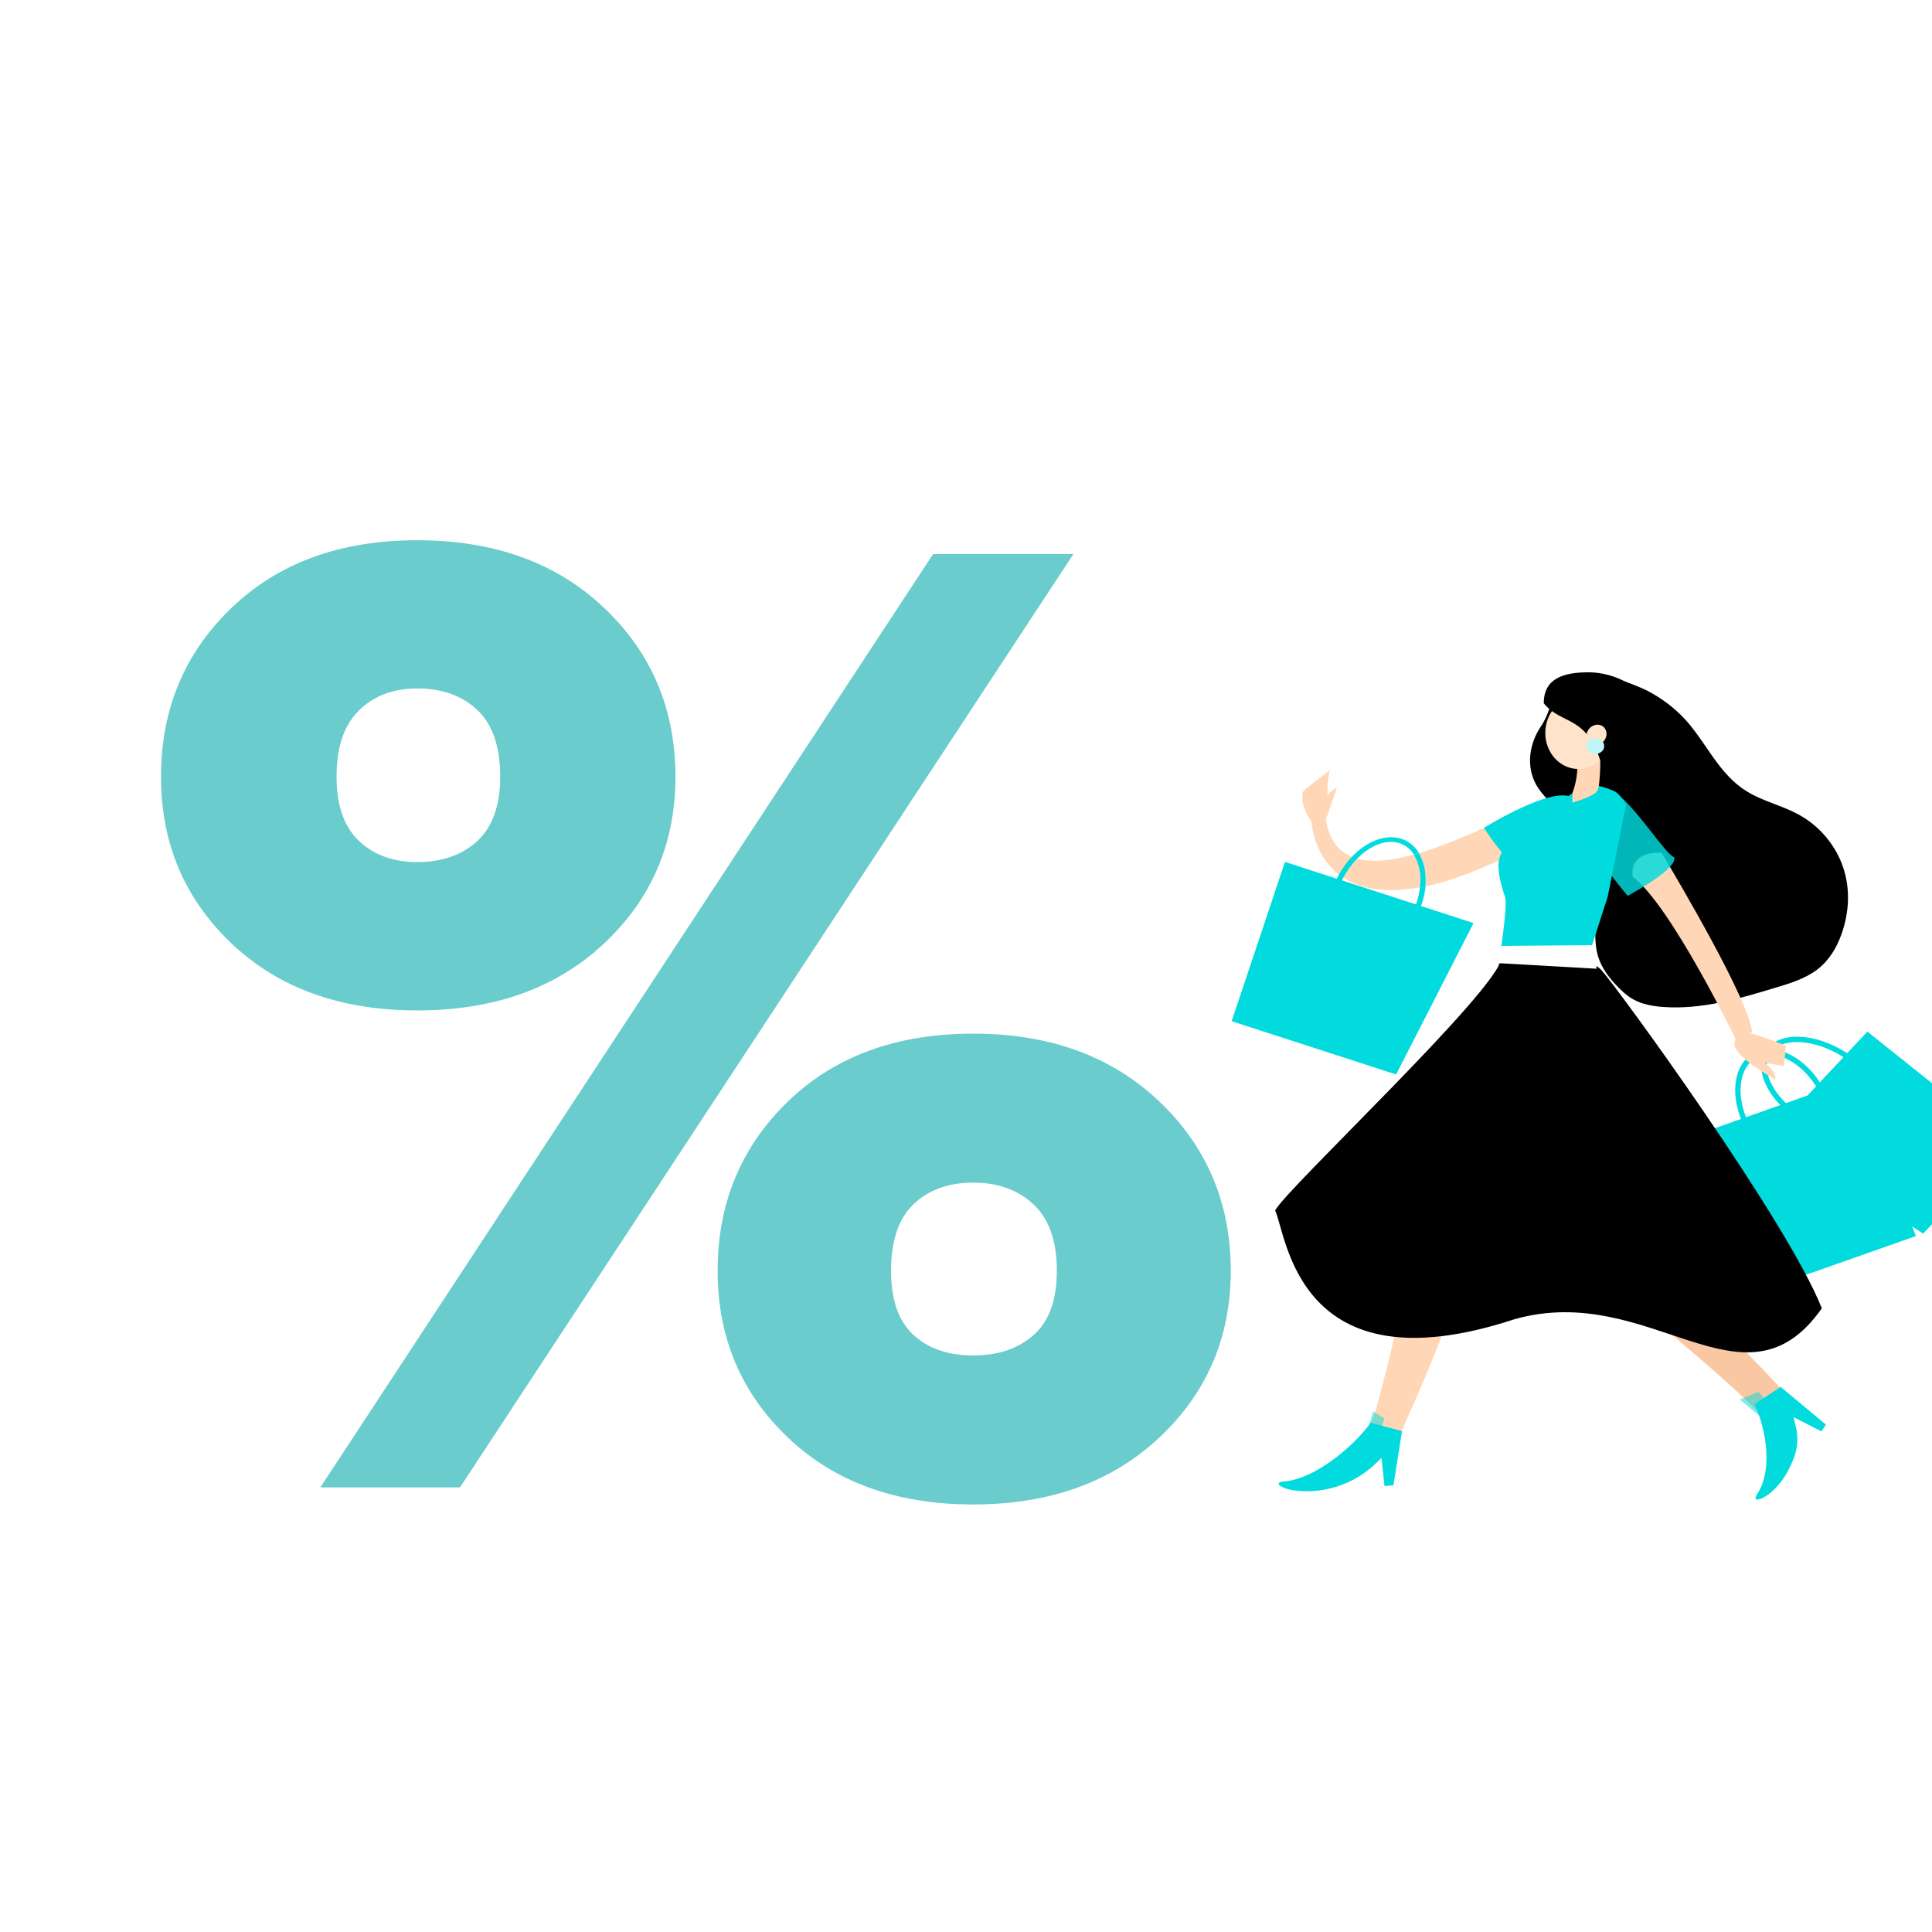 <svg width="1080" height="1080" viewBox="0 0 1080 1080" fill="none" xmlns="http://www.w3.org/2000/svg">
<g clip-path="url(#clip0_0_1)">
<path d="M90 434.184C90 396.546 103.135 365.03 129.404 339.818C155.674 314.606 190.268 302 233.187 302C276.384 302 311.163 314.606 337.71 339.818C364.257 365.03 377.576 396.456 377.576 434.184C377.576 471.372 364.257 502.437 337.71 527.379C311.163 552.321 276.291 564.837 233.187 564.837C190.268 564.837 155.674 552.321 129.404 527.379C103.135 502.437 90 471.372 90 434.184ZM179.076 831.455L521.596 309.744H600.034L257.144 831.455H179.076ZM188.14 434.184C188.14 450.211 192.303 462.187 200.72 470.111C209.045 478.035 219.96 481.907 233.279 481.907C247.154 481.907 258.346 477.945 266.856 470.111C275.366 462.187 279.621 450.211 279.621 434.184C279.621 417.346 275.366 405.01 266.856 396.906C258.346 388.892 247.154 384.84 233.279 384.84C219.96 384.84 209.045 388.892 200.72 397.086C192.303 405.28 188.14 417.706 188.14 434.184ZM401.163 710.347C401.163 672.709 414.206 641.194 440.383 615.801C466.56 590.499 501.061 577.803 543.98 577.803C586.9 577.803 621.586 590.499 648.133 615.801C674.68 641.104 688 672.619 688 710.347C688 747.535 674.68 778.6 648.133 803.542C621.586 828.484 586.9 841 543.98 841C501.061 841 466.56 828.484 440.383 803.542C414.206 778.6 401.163 747.535 401.163 710.347ZM498.101 710.347C498.101 726.645 502.264 738.621 510.681 746.274C519.006 753.928 530.198 757.71 544.073 757.71C557.948 757.71 569.14 753.928 577.835 746.274C586.437 738.621 590.785 726.645 590.785 710.347C590.785 693.779 586.437 681.443 577.835 673.339C569.232 665.235 557.948 661.093 544.073 661.093C530.198 661.093 519.099 665.145 510.681 673.159C502.264 681.173 498.101 693.599 498.101 710.347Z" fill="#6ACCCD"/>
<g filter="url(#filter0_i_0_1)">
<path d="M796.086 480.196C796.954 483.71 797.117 487.481 796.779 491.51C809.323 488.908 824.197 483.61 842.108 474.922C848.473 458.763 839.28 456.487 839.28 456.487L829.24 459.025C817.875 464.004 805.305 469.323 793.151 472.981C794.534 475.01 795.511 477.473 796.086 480.196Z" fill="#FFD7B6"/>
<path d="M733.127 455.423C733.127 455.423 733.955 473.576 748.468 484.842C749.264 485.463 750.06 485.996 750.856 486.529C759.813 492.485 773.301 495.765 793.669 492.008C794.109 487.979 793.944 484.209 793.177 480.607C792.602 477.972 791.623 475.597 790.34 473.656C778.491 476.966 767.36 478.354 758.569 475.994C757.57 475.722 756.572 475.362 755.675 475.003C748.192 471.954 742.848 465.33 741.157 453.744C735.139 454.565 733.127 455.423 733.127 455.423Z" fill="#FFD7B6"/>
<path d="M741.157 453.743C742.175 452 744.245 445.006 745.272 442.386C746.298 439.765 747.334 436.269 747.334 436.269C747.334 436.269 742.301 438.852 742.276 441.482C741.342 434.46 743.42 426.59 743.42 426.59C743.42 426.59 728.289 437.847 728.281 438.723C728.272 439.6 726.219 444.84 733.127 455.423C740.113 458.117 741.157 453.743 741.157 453.743Z" fill="#FFD7B6"/>
<path d="M688.49 566.864L780.444 596.638L823.723 512.007L718.291 477.815L688.49 566.864Z" fill="#01DBDE"/>
<path d="M746.118 489.729C746.836 487.983 747.653 486.412 748.468 484.842C750.507 481.179 752.942 477.87 755.675 475.003C763.871 466.312 774.527 462.028 783.413 464.914C787.607 466.268 790.885 469.015 793.253 472.807C792.248 473.148 791.344 473.403 790.34 473.656C788.366 470.57 785.583 468.441 782.389 467.359C780.89 466.907 779.29 466.63 777.688 466.615C771.38 466.557 764.435 470.087 758.669 475.995C755.736 478.948 753.098 482.518 750.957 486.53C750.242 487.839 749.629 489.236 749.014 490.632C742.045 507.136 745.692 523.649 757.173 527.349C758.672 527.801 760.272 528.079 761.874 528.093C772.389 528.19 784.501 518.484 790.548 504.076C792.289 500.059 793.331 495.949 793.769 492.008C794.772 491.842 795.776 491.589 796.879 491.424C796.436 495.89 795.29 500.525 793.343 505.066C786.885 520.522 773.565 530.831 761.648 530.721C759.746 530.703 757.845 530.423 756.049 529.793C742.968 525.64 738.535 507.629 746.118 489.729Z" fill="#01DBDE"/>
<path d="M793.177 480.695C794.044 484.21 794.208 488.068 793.668 492.096C794.671 491.929 795.675 491.676 796.779 491.511C797.117 487.569 796.953 483.798 796.086 480.196C795.411 477.473 794.434 475.009 793.152 472.894C792.147 473.235 791.243 473.49 790.239 473.743C791.522 475.684 792.502 478.059 793.177 480.695Z" fill="#01DBDE"/>
<path d="M975.733 623.622C967.836 606.56 971.241 589.266 983.337 584.996C995.434 580.726 1011.64 591.095 1019.54 608.158C1027.43 625.22 1024.02 642.513 1011.93 646.783C999.837 651.054 983.63 640.684 975.733 623.622Z" stroke="#01DBDE" stroke-width="3" stroke-miterlimit="10"/>
<path d="M1001.88 711.317L1071.02 686.97L1036.31 599.255L957.12 627.191L1001.88 711.317Z" fill="#01DBDE"/>
<path d="M1075.04 685.605L1122.29 635.286L1043.88 572.677L989.738 630.472L1075.04 685.605Z" fill="#01DBDE"/>
<path d="M1004.11 619.51C987.851 607.82 981.381 591.193 989.655 582.372C997.928 573.551 1017.81 575.877 1034.06 587.567C1050.32 599.257 1056.79 615.884 1048.52 624.705C1040.25 633.525 1020.37 631.2 1004.11 619.51Z" stroke="#01DBDE" stroke-width="3" stroke-miterlimit="10"/>
<path d="M888.159 372.697C892.69 370.197 916.534 379.796 921.018 382.204C929.09 386.398 936.248 391.899 942.096 398.264C954.088 411.435 960.732 428.678 976.464 438.377C985.225 443.805 995.818 446.182 1004.99 451.087C1017.34 457.688 1026.24 468.727 1030.33 480.861C1034.43 492.996 1033.7 506.226 1029.38 518.283C1026.7 525.709 1022.52 532.946 1015.76 538.056C1009.11 543.079 1000.67 545.719 992.333 548.184C972.143 554.31 951.252 560.429 929.935 558.918C923.93 558.512 917.831 557.404 912.851 554.553C909.662 552.771 907.082 550.38 904.602 547.903C899.643 542.861 895.291 537.123 893.35 530.706C891.409 524.289 891.773 517.63 891.837 510.969C891.935 490.282 888.139 468.508 873.775 452.071C868.723 446.327 862.561 441.274 858.817 434.84C853.007 424.531 854.732 411.836 861.437 401.992C868.142 392.149 867.06 379.603 879.122 375.156C886.76 372.334 908.357 376.126 915.228 380.222" fill="black"/>
<path d="M827.929 564.115C814.731 582.665 773.289 778.288 766.552 791.463C783.332 796.175 783.332 796.175 783.332 796.175C783.332 796.175 823.927 709.504 824.87 673.923C839.651 636.541 883.198 555.332 883.198 555.332L857.112 539.226L827.929 564.115Z" fill="#FFD7B6"/>
<path d="M766.153 791.284C760.054 800.607 737.308 822.663 717.362 824.233C709.344 824.86 720.794 831.89 739.251 828.905C750.586 827.08 760.952 821.829 768.736 814.362L772.273 810.976L773.925 826.682L778.936 826.289L783.734 796.004L766.153 791.284Z" fill="#01DBDE"/>
<path d="M765.442 792.329L767.515 784.985L773.987 788.901L770.078 799.735L765.442 792.329Z" fill="#01DBDE" fill-opacity="0.5"/>
<path d="M832.374 612.193C834.977 622.736 862.784 678.48 904.074 717.254C948.503 752.639 986.435 786.473 989.374 793.338C1005.16 786.47 1006.1 783.323 1006.1 783.323C1006.1 783.323 945.621 719.039 917.93 692.925C898.645 657.07 865.009 572.17 865.009 572.17L833.518 576.526L832.374 612.193Z" fill="#F9C7A2"/>
<path d="M980.68 780.986C985.794 790.675 992.257 816.419 982.097 831.49C978.032 837.589 991.191 833.59 999.246 818.674C1004.14 809.515 1006.11 802.521 1003.7 792.681L1002.64 788.2L1018.19 796.145L1020.73 792.399L995.395 771.303L980.68 780.986Z" fill="#01DBDE"/>
<path d="M984.019 787.854L972.492 778.368L982.95 773.994L990.875 783.096L984.019 787.854Z" fill="#01DBDE" fill-opacity="0.5"/>
<path d="M901.115 452.235C899.112 462.648 855.906 477.24 853.253 482.3C845.524 484.07 829.543 458.764 829.543 458.764C829.543 458.764 861.786 438.637 875.887 440.783C890.087 443.017 901.115 452.235 901.115 452.235Z" fill="#01DBDE"/>
<path d="M978.967 573.745C985.962 575.387 998.331 580.585 998.331 580.585L997.22 591.971L986.421 590.118C986.421 590.118 993.783 595.358 992.24 599.551C990.651 598.134 969.326 586.893 969.598 579.444C969.771 571.907 978.967 573.745 978.967 573.745Z" fill="#FFD7B6"/>
<path d="M835.375 550.158L878.344 560.196L898.677 497.445L908.989 445.821C906.722 441.943 904.347 438.941 901.754 437.953L901.653 437.952C897.662 436.337 892.371 434.623 886.669 433.869C886.669 433.869 845.121 463.554 841.056 469.74C836.99 475.926 835.939 481.089 841.387 497.706C843.337 503.247 835.375 550.158 835.375 550.158Z" fill="#01DBDE"/>
<path d="M928.861 472.652C939.109 490.103 977.152 554.268 979.476 572.873C970.814 577.965 970.814 577.965 970.814 577.965C970.814 577.965 933.791 501.625 912.707 486.178C910.549 471.081 928.861 472.652 928.861 472.652Z" fill="#FFD7B6"/>
<path d="M909.901 496.759C909.901 496.759 911.713 495.811 914.332 494.258C922.187 489.772 937.602 480.183 935.848 475.171C931.257 473.551 918.137 452.655 906.82 442.207C903.345 439.019 900.061 436.885 897.261 436.509L897.16 436.508C897.16 436.508 889.474 444.326 887.551 456.756C885.628 469.274 909.901 496.759 909.901 496.759Z" fill="#01DBDE" fill-opacity="0.83"/>
<path d="M881.752 424.532C881.776 432.422 879.006 439.233 879.006 439.233L878.954 444.668C878.954 444.668 891.306 441.275 893.04 437.872C894.776 434.47 894.646 416.674 894.646 416.674L884.085 421.398L881.752 424.532Z" fill="#FFD7B6"/>
<path d="M863.817 405.637C863.845 394.502 872.117 385.506 882.294 385.544C892.471 385.581 900.7 394.638 900.673 405.773C900.646 416.907 892.374 425.903 882.197 425.866C872.02 425.828 863.791 416.771 863.817 405.637Z" fill="#FFE3CA"/>
<path d="M862.963 389.12C872.86 401.484 887.741 395.397 895.476 424.22C909.897 424.265 920.57 407.971 920.602 394.209C920.635 380.447 902.689 371.867 888.168 371.821C873.746 371.776 862.996 375.358 862.963 389.12Z" fill="black"/>
<path d="M881.431 395.427C886.905 398.896 894.646 416.674 904.1 412.641C913.453 408.607 919.814 392.887 919.814 392.887L900.257 385.256L886.963 382.504L881.495 388.677L881.431 395.427Z" fill="black"/>
<path d="M890.498 412.318C887.593 411.524 886.113 408.408 887.194 405.358C888.275 402.308 891.507 400.479 894.412 401.273C897.318 402.067 898.797 405.183 897.716 408.233C896.635 411.283 893.403 413.111 890.498 412.318Z" fill="#FFE3CA"/>
<path d="M839.43 531.447C837.473 549.552 718.726 660.803 712.818 672.666C719.368 686.753 725.333 773.331 846.514 733.481C922.721 711.838 974.796 789.406 1018.41 727.367C999.262 678.777 903.908 547.681 894.974 538.04C886.152 528.401 839.43 531.447 839.43 531.447Z" fill="black"/>
<path d="M837.529 534.4L892.583 537.536L889.705 524.361L838.623 524.767L837.529 534.4Z" fill="white"/>
<path d="M891.735 417.436C888.97 417.411 886.747 415.428 886.769 413.007C886.793 410.587 889.053 408.646 891.819 408.671C894.585 408.696 896.808 410.679 896.784 413.1C896.761 415.52 894.5 417.461 891.735 417.436Z" fill="#BFF6F7"/>
</g>
</g>
<defs>
<filter id="filter0_i_0_1" x="688.49" y="371.821" width="433.8" height="466.41" filterUnits="userSpaceOnUse" color-interpolation-filters="sRGB">
<feFlood flood-opacity="0" result="BackgroundImageFix"/>
<feBlend mode="normal" in="SourceGraphic" in2="BackgroundImageFix" result="shape"/>
<feColorMatrix in="SourceAlpha" type="matrix" values="0 0 0 0 0 0 0 0 0 0 0 0 0 0 0 0 0 0 127 0" result="hardAlpha"/>
<feOffset dy="4"/>
<feGaussianBlur stdDeviation="2"/>
<feComposite in2="hardAlpha" operator="arithmetic" k2="-1" k3="1"/>
<feColorMatrix type="matrix" values="0 0 0 0 0 0 0 0 0 0 0 0 0 0 0 0 0 0 0.25 0"/>
<feBlend mode="normal" in2="shape" result="effect1_innerShadow_0_1"/>
</filter>
<clipPath id="clip0_0_1">
<rect width="1080" height="1080" fill="white"/>
</clipPath>
</defs>
</svg>
